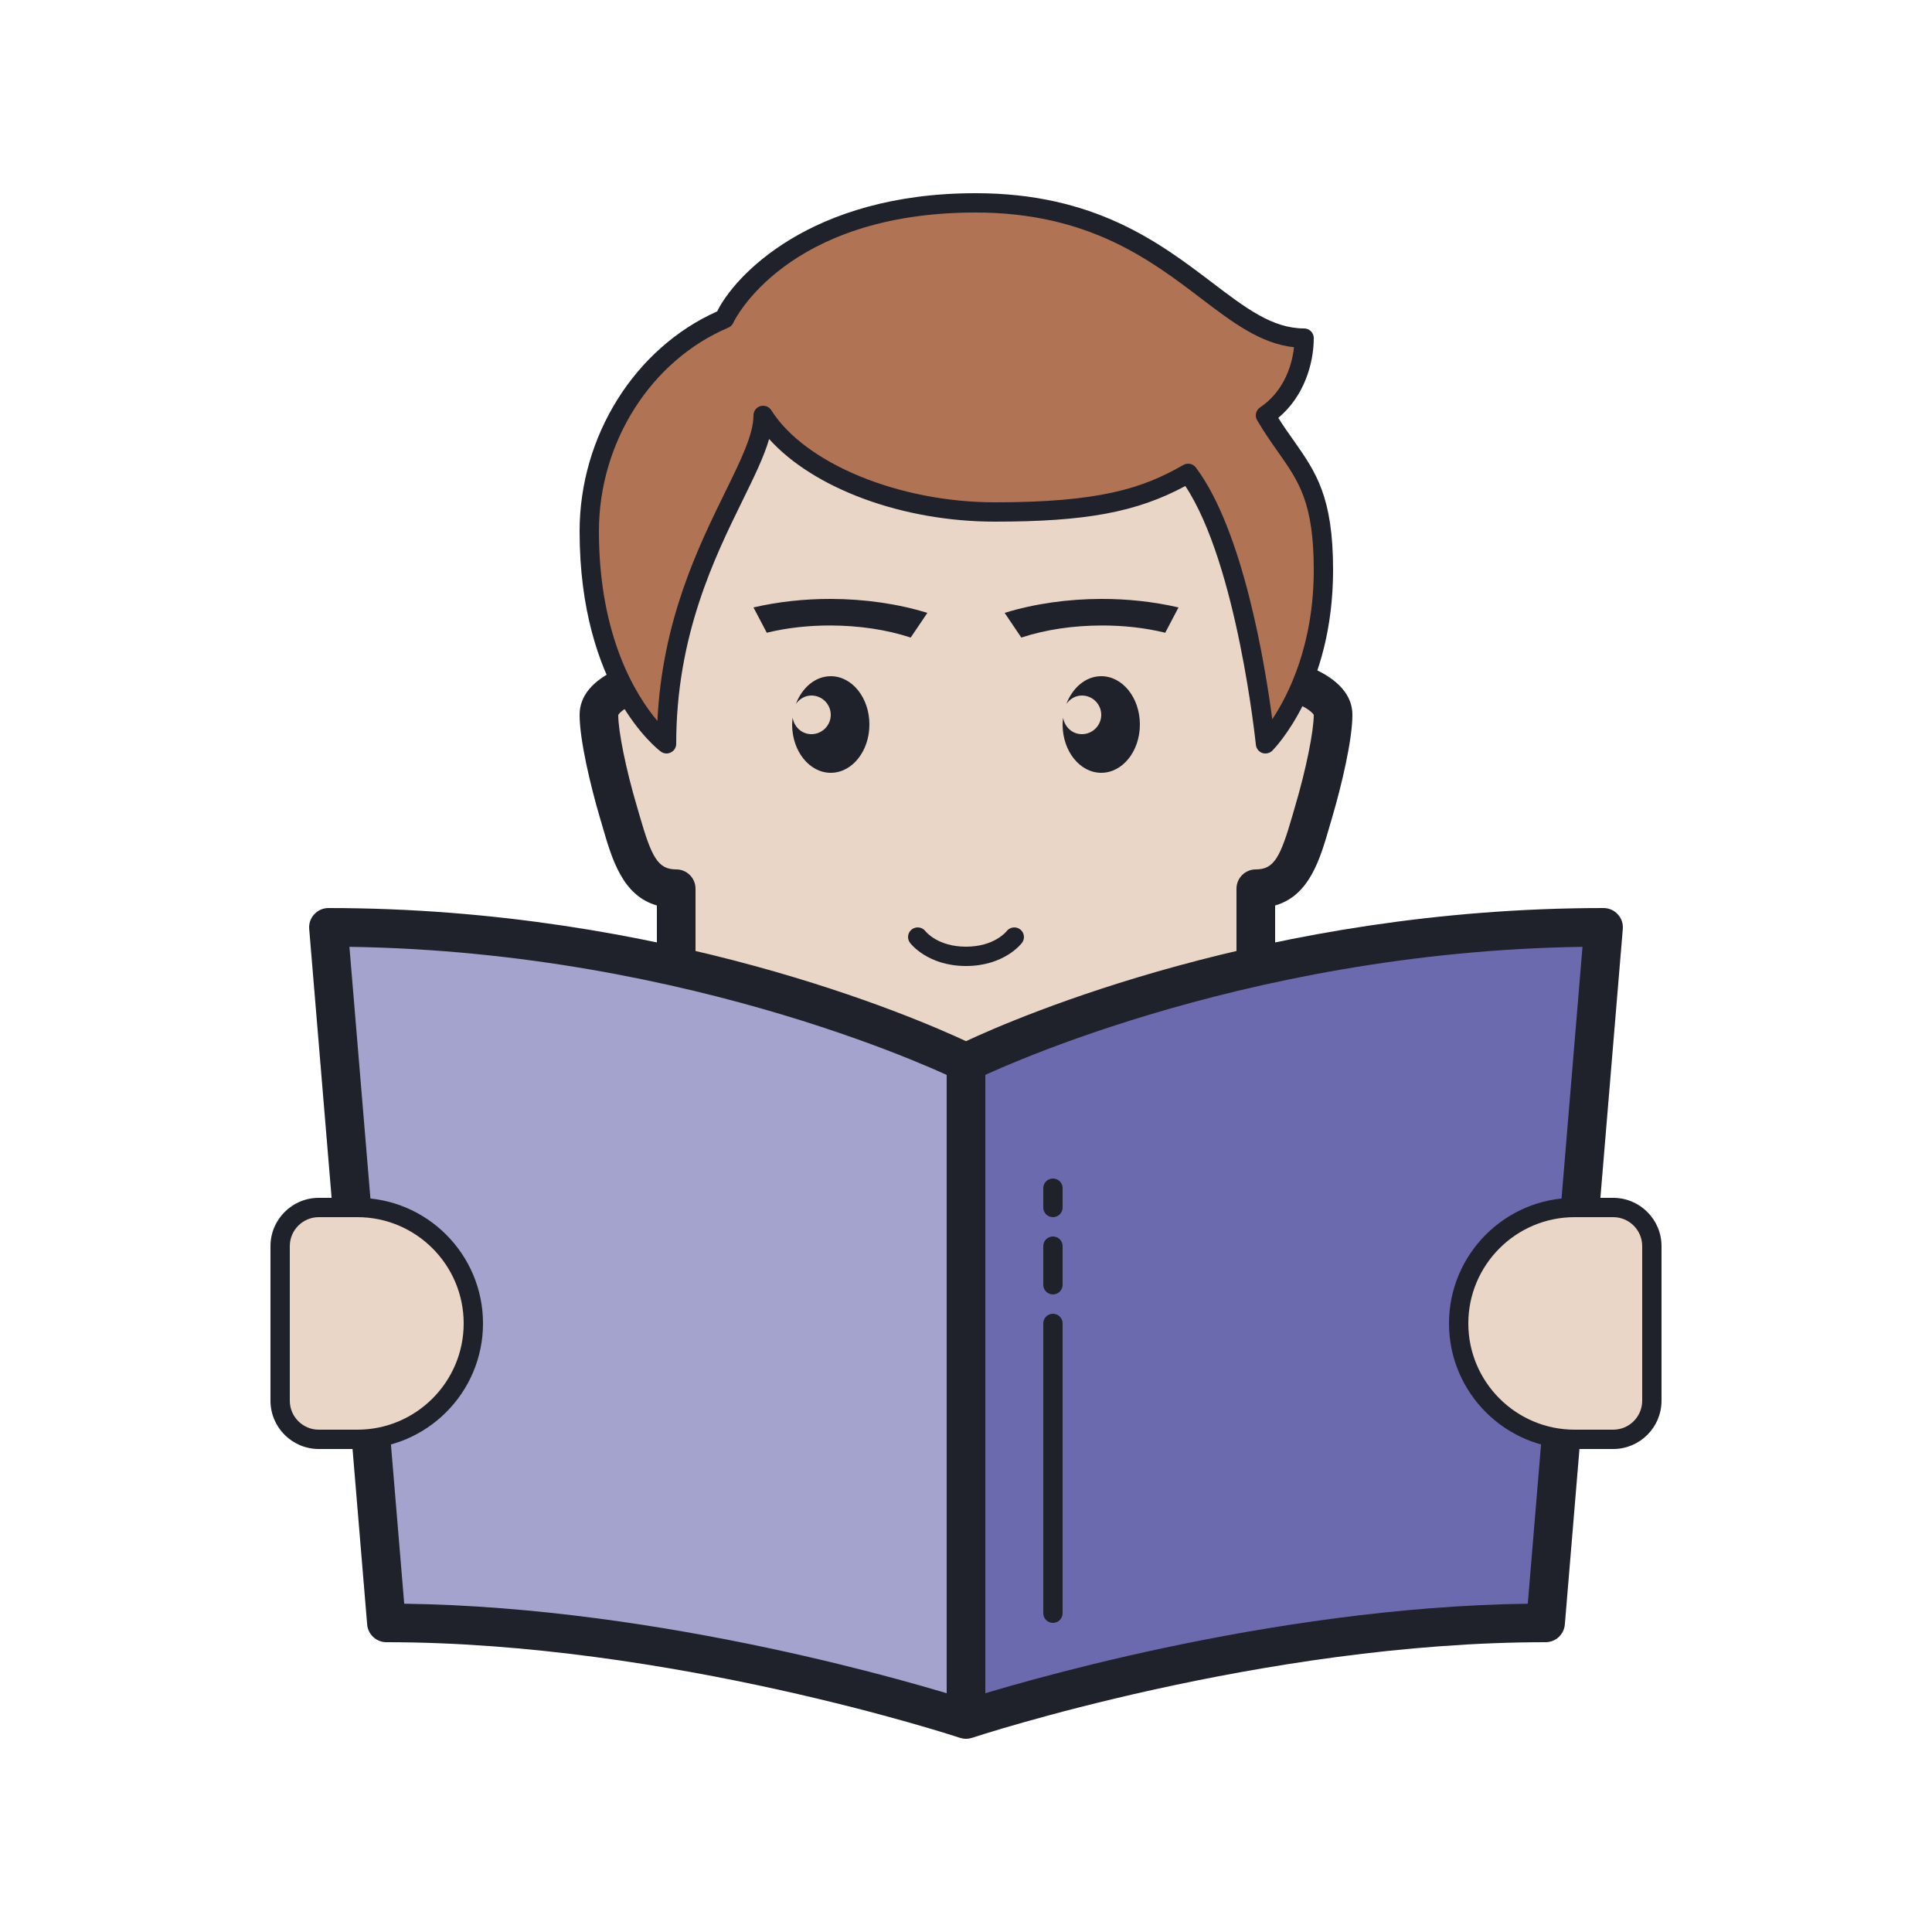 <?xml version="1.0" encoding="UTF-8"?>
<svg xmlns="http://www.w3.org/2000/svg" xmlns:xlink="http://www.w3.org/1999/xlink" width="100pt" height="100pt" viewBox="0 0 100 100" version="1.1">
<g id="surface6414">
<path style=" stroke:none;fill-rule:nonzero;fill:rgb(91.765%,83.922%,78.039%);fill-opacity:1;" d="M 68 68 C 63.676 66.379 60.812 65.34 59.094 64.73 C 58.809 64.629 58.555 64.539 58.328 64.461 C 57.527 64.18 57 63.426 57 62.574 L 57 59.539 C 61.441 56.652 65 51.996 65 50 C 65 49 65 46 65 46 C 67 46 67.383 44.102 68 42 C 68.57 40.062 69 38 69 37 C 69 35.125 65.742 34.5 65.742 34.5 L 65.621 34.5 C 65.59 32.75 65.297 24.594 62.75 19.5 C 62.75 19.5 56.5 17.5 50 17.5 C 43.5 17.5 37.25 19.5 37.25 19.5 C 34.699 24.605 34.32 32.781 34.262 34.512 C 33.508 34.609 31 35.277 31 37 C 31 38 31.43 40.066 32 42 C 32.617 44.102 33 46 35 46 C 35 46 35 49 35 50 C 35 52 38.559 56.652 43 59.543 L 43 62.574 C 43 63.426 42.473 64.18 41.672 64.461 C 41.445 64.539 41.191 64.629 40.906 64.73 C 39.188 65.34 36.324 66.379 32 68 C 24 71 24 79 24 79 L 76 79 C 76 79 76 71 68 68 Z M 68 68 "/>
<path style=" stroke:none;fill-rule:nonzero;fill:rgb(47.059%,80.392%,83.137%);fill-opacity:1;" d="M 68 68 C 63.676 66.379 60.812 65.34 59.094 64.73 C 58.844 64.641 58.629 64.566 58.426 64.492 C 57.18 65.059 54.43 66 50 66 C 45.594 66 42.836 65.055 41.578 64.492 C 41.375 64.566 41.156 64.641 40.906 64.73 C 39.188 65.34 36.324 66.379 32 68 C 24 71 24 79 24 79 L 76 79 C 76 79 76 71 68 68 Z M 68 68 "/>
<path style=" stroke:none;fill-rule:nonzero;fill:rgb(69.02%,45.49%,32.941%);fill-opacity:1;" d="M 50.5 10.5 C 41.5 10.5 38 15.25 37.5 16.5 C 33.539 18.18 30.5 22.5 30.5 27.5 C 30.5 35.5 34.5 38.5 34.5 38.5 C 34.5 29.5 39.5 24.5 39.5 21.5 C 41.305 24.355 46.234 26.5 51.5 26.5 C 56.625 26.5 59.125 25.875 61.5 24.5 C 64.5 28.5 65.5 38.5 65.5 38.5 C 65.5 38.5 68.5 35.5 68.5 29.5 C 68.5 24.762 67.098 24.199 65.5 21.5 C 67 20.5 67.5 18.75 67.5 17.5 C 63 17.5 60.5 10.5 50.5 10.5 Z M 50.5 10.5 "/>
<path style=" stroke:none;fill-rule:nonzero;fill:rgb(12.157%,12.941%,16.863%);fill-opacity:1;" d="M 34.5 39 C 34.395 39 34.289 38.965 34.199 38.898 C 34.027 38.77 30 35.656 30 27.5 C 30 22.57 32.855 18.023 37.121 16.117 C 37.988 14.336 41.902 10 50.5 10 C 56.652 10 60.023 12.562 62.734 14.621 C 64.48 15.949 65.863 17 67.5 17 C 67.777 17 68 17.223 68 17.5 C 68 18.801 67.508 20.512 66.164 21.629 C 66.441 22.07 66.711 22.453 66.977 22.824 C 68.105 24.434 69 25.703 69 29.5 C 69 35.637 65.98 38.727 65.855 38.855 C 65.719 38.988 65.512 39.035 65.332 38.973 C 65.152 38.906 65.023 38.742 65.004 38.551 C 64.992 38.453 64.039 29.215 61.352 25.156 C 58.84 26.512 56.184 27 51.5 27 C 46.707 27 42.117 25.285 39.809 22.723 C 39.543 23.648 39.027 24.695 38.43 25.914 C 36.98 28.867 35 32.91 35 38.5 C 35 38.688 34.895 38.863 34.723 38.945 C 34.652 38.98 34.574 39 34.5 39 Z M 50.5 11 C 40.68 11 37.988 16.629 37.965 16.688 C 37.914 16.809 37.816 16.91 37.695 16.961 C 33.691 18.66 31 22.895 31 27.5 C 31 32.938 32.918 36 34.027 37.316 C 34.277 32.109 36.145 28.305 37.531 25.477 C 38.352 23.805 39 22.48 39 21.5 C 39 21.277 39.148 21.082 39.359 21.02 C 39.578 20.965 39.805 21.043 39.922 21.234 C 41.668 23.996 46.535 26 51.5 26 C 56.863 26 59.137 25.289 61.25 24.066 C 61.473 23.941 61.75 24 61.898 24.199 C 64.348 27.465 65.48 34.402 65.852 37.23 C 66.695 35.957 68 33.367 68 29.5 C 68 26.02 67.227 24.922 66.156 23.402 C 65.824 22.93 65.449 22.398 65.07 21.754 C 64.934 21.527 65.004 21.23 65.223 21.086 C 66.363 20.324 66.863 19.055 66.977 17.973 C 65.238 17.785 63.785 16.68 62.129 15.418 C 59.539 13.449 56.316 11 50.5 11 Z M 50.5 11 "/>
<path style=" stroke:none;fill-rule:nonzero;fill:rgb(12.157%,12.941%,16.863%);fill-opacity:1;" d="M 50 50 C 48.023 50 47.137 48.848 47.102 48.801 C 46.934 48.578 46.98 48.266 47.199 48.102 C 47.422 47.938 47.73 47.98 47.898 48.195 C 47.93 48.238 48.555 49 50 49 C 51.453 49 52.078 48.23 52.105 48.195 C 52.273 47.98 52.586 47.938 52.805 48.105 C 53.02 48.273 53.066 48.582 52.898 48.801 C 52.863 48.848 51.977 50 50 50 Z M 50 50 "/>
<path style=" stroke:none;fill-rule:nonzero;fill:rgb(12.157%,12.941%,16.863%);fill-opacity:1;" d="M 50 62 C 47.895 62 45.473 61.148 43 59.543 L 43.547 58.703 C 45.855 60.207 48.086 61 50 61 C 51.914 61 54.145 60.207 56.453 58.703 L 57 59.543 C 54.527 61.148 52.105 62 50 62 Z M 50 62 "/>
<path style=" stroke:none;fill-rule:nonzero;fill:rgb(12.157%,12.941%,16.863%);fill-opacity:1;" d="M 76 80 L 24 80 C 23.449 80 23 79.555 23 79 C 23 78.914 23.098 70.27 31.648 67.062 C 36.113 65.391 38.969 64.355 40.574 63.785 L 41.332 63.52 C 41.66 63.402 41.902 63.129 41.973 62.801 C 41.992 62.711 42 62.641 42 62.578 L 42 60.074 C 37.758 57.16 34 52.465 34 50 L 34 46.867 C 32.219 46.359 31.672 44.465 31.18 42.762 L 31.039 42.285 C 30.562 40.656 30 38.297 30 37 C 30 36.031 30.656 35.234 31.953 34.633 L 32.797 36.445 C 32.09 36.773 32 37.012 32 37.012 C 32 37.852 32.402 39.836 32.961 41.719 L 33.102 42.207 C 33.727 44.371 34.051 45 35 45 C 35.551 45 36 45.445 36 46 L 36 50 C 36 51.492 39.238 55.898 43.547 58.699 C 43.828 58.887 44 59.199 44 59.539 L 44 62.578 C 44 62.785 43.977 62.984 43.93 63.219 C 43.715 64.227 42.977 65.062 42 65.406 L 41.246 65.672 C 39.645 66.242 36.801 67.27 32.352 68.938 C 26.711 71.051 25.398 75.902 25.094 78 L 74.914 78 C 74.625 75.898 73.34 71.07 67.648 68.938 C 63.199 67.27 60.355 66.242 58.754 65.672 L 57.992 65.398 C 57.023 65.062 56.305 64.254 56.074 63.242 C 56.023 63.004 56 62.785 56 62.578 L 56 59.539 C 56 59.199 56.172 58.887 56.453 58.699 C 60.762 55.898 64 51.492 64 50 L 64 46 C 64 45.445 64.449 45 65 45 C 65.949 45 66.273 44.371 66.898 42.207 L 67.039 41.719 C 67.598 39.836 68 37.852 68 37 C 67.996 37 67.883 36.742 67.098 36.398 L 67.902 34.566 C 69.293 35.18 70 35.996 70 37 C 70 38.297 69.438 40.656 68.961 42.281 L 68.82 42.762 C 68.328 44.465 67.781 46.359 66 46.867 L 66 50 C 66 52.465 62.242 57.16 58 60.074 L 58 62.578 C 58 62.645 58.012 62.727 58.027 62.809 C 58.102 63.137 58.34 63.402 58.66 63.516 L 59.426 63.785 C 61.035 64.355 63.887 65.391 68.352 67.062 C 76.902 70.27 77 78.914 77 79 C 77 79.555 76.551 80 76 80 Z M 76 80 "/>
<path style=" stroke:none;fill-rule:nonzero;fill:rgb(12.157%,12.941%,16.863%);fill-opacity:1;" d="M 50 55 C 45.305 55 42.277 52.77 42.148 52.676 C 41.984 52.551 41.949 52.316 42.074 52.152 C 42.199 51.984 42.434 51.949 42.602 52.074 C 42.629 52.098 45.566 54 50 54 C 54.434 54 57.371 52.098 57.398 52.074 C 57.566 51.949 57.801 51.984 57.926 52.152 C 58.051 52.316 58.016 52.551 57.852 52.676 C 57.723 52.77 54.695 55 50 55 Z M 50 55 "/>
<path style=" stroke:none;fill-rule:nonzero;fill:rgb(12.157%,12.941%,16.863%);fill-opacity:1;" d="M 43 35 C 42.199 35 41.52 35.59 41.195 36.434 C 41.379 36.18 41.66 36 42 36 C 42.551 36 43 36.449 43 37 C 43 37.551 42.551 38 42 38 C 41.496 38 41.102 37.625 41.027 37.145 C 41.016 37.262 41 37.379 41 37.5 C 41 38.883 41.895 40 43 40 C 44.105 40 45 38.883 45 37.5 C 45 36.117 44.105 35 43 35 Z M 43 35 "/>
<path style=" stroke:none;fill-rule:nonzero;fill:rgb(12.157%,12.941%,16.863%);fill-opacity:1;" d="M 57 35 C 56.199 35 55.52 35.59 55.195 36.434 C 55.379 36.18 55.66 36 56 36 C 56.551 36 57 36.449 57 37 C 57 37.551 56.551 38 56 38 C 55.496 38 55.102 37.625 55.027 37.145 C 55.016 37.262 55 37.379 55 37.5 C 55 38.883 55.895 40 57 40 C 58.105 40 59 38.883 59 37.5 C 59 36.117 58.105 35 57 35 Z M 57 35 "/>
<path style=" stroke:none;fill-rule:nonzero;fill:rgb(12.157%,12.941%,16.863%);fill-opacity:1;" d="M 60.312 32.75 L 61 31.441 C 59.723 31.145 58.359 30.996 57 31 C 55.27 31.004 53.543 31.246 52 31.723 L 52.863 33 C 54.133 32.582 55.566 32.379 57 32.375 C 58.129 32.371 59.258 32.492 60.312 32.75 Z M 60.312 32.75 "/>
<path style=" stroke:none;fill-rule:nonzero;fill:rgb(12.157%,12.941%,16.863%);fill-opacity:1;" d="M 43 32.375 C 44.434 32.379 45.867 32.582 47.137 33 L 48 31.723 C 46.457 31.246 44.73 31.004 43 31 C 41.641 30.996 40.277 31.145 39 31.441 L 39.688 32.75 C 40.742 32.492 41.871 32.371 43 32.375 Z M 43 32.375 "/>
<path style=" stroke:none;fill-rule:nonzero;fill:rgb(12.157%,12.941%,16.863%);fill-opacity:1;" d="M 76 80 L 24 80 C 23.449 80 23 79.555 23 79 C 23 78.914 23.098 70.27 31.648 67.062 C 36.059 65.41 38.934 64.371 40.57 63.789 L 41.34 63.516 C 41.734 63.379 42 63 42 62.574 L 42 59.543 C 42 58.988 42.449 58.543 43 58.543 C 43.551 58.543 44 58.988 44 59.543 L 44 62.574 C 44 63.848 43.195 64.984 42.004 65.402 L 41.242 65.672 C 39.609 66.254 36.742 67.289 32.352 68.938 C 26.711 71.051 25.398 75.898 25.09 78 L 74.914 78 C 74.625 75.898 73.34 71.07 67.648 68.938 C 63.254 67.289 60.387 66.254 58.758 65.672 L 57.992 65.402 C 56.805 64.984 56 63.848 56 62.574 L 56 59.543 C 56 58.988 56.449 58.543 57 58.543 C 57.551 58.543 58 58.988 58 59.543 L 58 62.574 C 58 63 58.266 63.379 58.66 63.516 L 59.43 63.785 C 61.066 64.367 63.945 65.41 68.352 67.062 C 76.902 70.27 77 78.914 77 79 C 77 79.555 76.551 80 76 80 Z M 76 80 "/>
<path style=" stroke:none;fill-rule:nonzero;fill:rgb(12.157%,12.941%,16.863%);fill-opacity:1;" d="M 50 67 C 43.426 67 40.352 65 40.223 64.914 C 39.992 64.762 39.934 64.453 40.086 64.227 C 40.234 63.996 40.547 63.934 40.777 64.082 C 40.805 64.102 43.762 66 50 66 C 50.516 66 51.004 65.984 51.477 65.961 C 51.75 65.938 51.984 66.156 52 66.434 C 52.016 66.711 51.801 66.945 51.527 66.957 C 51.039 66.984 50.535 67 50 67 Z M 50 67 "/>
<path style=" stroke:none;fill-rule:nonzero;fill:rgb(12.157%,12.941%,16.863%);fill-opacity:1;" d="M 53.5 66.785 C 53.254 66.785 53.035 66.602 53.004 66.348 C 52.969 66.074 53.164 65.824 53.438 65.789 C 54.102 65.707 54.742 65.598 55.395 65.453 C 55.664 65.398 55.93 65.566 55.988 65.84 C 56.047 66.109 55.875 66.375 55.605 66.434 C 54.926 66.578 54.258 66.695 53.562 66.781 C 53.543 66.785 53.52 66.785 53.5 66.785 Z M 53.5 66.785 "/>
<path style=" stroke:none;fill-rule:nonzero;fill:rgb(63.922%,63.922%,80.392%);fill-opacity:1;" d="M 80 84 C 65 84 50 89 50 89 C 50 89 35 84 20 84 L 17 48 C 36 48 50 55 50 55 C 50 55 64 48 83 48 Z M 80 84 "/>
<path style=" stroke:none;fill-rule:nonzero;fill:rgb(41.961%,41.569%,68.627%);fill-opacity:1;" d="M 50 55 L 50 89 C 50.008 88.996 65.004 84 80 84 L 83 48 C 64 48 50 55 50 55 Z M 50 55 "/>
<path style=" stroke:none;fill-rule:nonzero;fill:rgb(12.157%,12.941%,16.863%);fill-opacity:1;" d="M 50 90 C 49.895 90 49.785 89.98 49.684 89.949 C 49.535 89.898 34.656 85 20 85 C 19.48 85 19.047 84.602 19.004 84.082 L 16.004 48.082 C 15.98 47.805 16.074 47.527 16.266 47.324 C 16.453 47.117 16.723 47 17 47 C 34.363 47 47.418 52.684 50 53.891 C 52.582 52.684 65.637 47 83 47 C 83.277 47 83.547 47.117 83.734 47.324 C 83.926 47.527 84.02 47.805 83.996 48.082 L 80.996 84.082 C 80.953 84.602 80.52 85 80 85 C 65.344 85 50.465 89.898 50.316 89.949 C 50.215 89.98 50.105 90 50 90 Z M 20.922 83.008 C 34.406 83.188 47.789 87.25 50 87.949 C 52.211 87.25 65.594 83.188 79.078 83.008 L 81.91 49.008 C 63.91 49.266 50.582 55.828 50.445 55.895 C 50.164 56.035 49.836 56.035 49.551 55.895 C 49.418 55.828 36.062 49.266 18.086 49.008 Z M 20.922 83.008 "/>
<path style=" stroke:none;fill-rule:nonzero;fill:rgb(12.157%,12.941%,16.863%);fill-opacity:1;" d="M 49 55 L 51 55 L 51 89 L 49 89 Z M 49 55 "/>
<path style=" stroke:none;fill-rule:nonzero;fill:rgb(12.157%,12.941%,16.863%);fill-opacity:1;" d="M 54.5 63 C 54.223 63 54 62.777 54 62.5 L 54 61.5 C 54 61.223 54.223 61 54.5 61 C 54.777 61 55 61.223 55 61.5 L 55 62.5 C 55 62.777 54.777 63 54.5 63 Z M 54.5 63 "/>
<path style=" stroke:none;fill-rule:nonzero;fill:rgb(12.157%,12.941%,16.863%);fill-opacity:1;" d="M 54.5 67 C 54.223 67 54 66.777 54 66.5 L 54 64.5 C 54 64.223 54.223 64 54.5 64 C 54.777 64 55 64.223 55 64.5 L 55 66.5 C 55 66.777 54.777 67 54.5 67 Z M 54.5 67 "/>
<path style=" stroke:none;fill-rule:nonzero;fill:rgb(12.157%,12.941%,16.863%);fill-opacity:1;" d="M 54.5 84 C 54.223 84 54 83.777 54 83.5 L 54 68.5 C 54 68.223 54.223 68 54.5 68 C 54.777 68 55 68.223 55 68.5 L 55 83.5 C 55 83.777 54.777 84 54.5 84 Z M 54.5 84 "/>
<path style=" stroke:none;fill-rule:nonzero;fill:rgb(91.765%,83.922%,78.039%);fill-opacity:1;" d="M 81.5 74.5 C 78.188 74.5 75.5 71.812 75.5 68.5 C 75.5 65.188 78.188 62.5 81.5 62.5 L 83.5 62.5 C 84.605 62.5 85.5 63.395 85.5 64.5 L 85.5 72.5 C 85.5 73.605 84.605 74.5 83.5 74.5 Z M 81.5 74.5 "/>
<path style=" stroke:none;fill-rule:nonzero;fill:rgb(91.765%,83.922%,78.039%);fill-opacity:1;" d="M 18.5 74.5 C 21.812 74.5 24.5 71.812 24.5 68.5 C 24.5 65.188 21.812 62.5 18.5 62.5 L 16.5 62.5 C 15.395 62.5 14.5 63.395 14.5 64.5 L 14.5 72.5 C 14.5 73.605 15.395 74.5 16.5 74.5 Z M 18.5 74.5 "/>
<path style=" stroke:none;fill-rule:nonzero;fill:rgb(12.157%,12.941%,16.863%);fill-opacity:1;" d="M 83.5 75 L 81.5 75 C 77.914 75 75 72.086 75 68.5 C 75 64.914 77.914 62 81.5 62 L 83.5 62 C 84.879 62 86 63.121 86 64.5 L 86 72.5 C 86 73.879 84.879 75 83.5 75 Z M 81.5 63 C 78.469 63 76 65.469 76 68.5 C 76 71.531 78.469 74 81.5 74 L 83.5 74 C 84.328 74 85 73.328 85 72.5 L 85 64.5 C 85 63.672 84.328 63 83.5 63 Z M 81.5 63 "/>
<path style=" stroke:none;fill-rule:nonzero;fill:rgb(12.157%,12.941%,16.863%);fill-opacity:1;" d="M 18.5 75 L 16.5 75 C 15.121 75 14 73.879 14 72.5 L 14 64.5 C 14 63.121 15.121 62 16.5 62 L 18.5 62 C 22.086 62 25 64.914 25 68.5 C 25 72.086 22.086 75 18.5 75 Z M 16.5 63 C 15.672 63 15 63.672 15 64.5 L 15 72.5 C 15 73.328 15.672 74 16.5 74 L 18.5 74 C 21.531 74 24 71.531 24 68.5 C 24 65.469 21.531 63 18.5 63 Z M 16.5 63 "/>
</g>
</svg>
